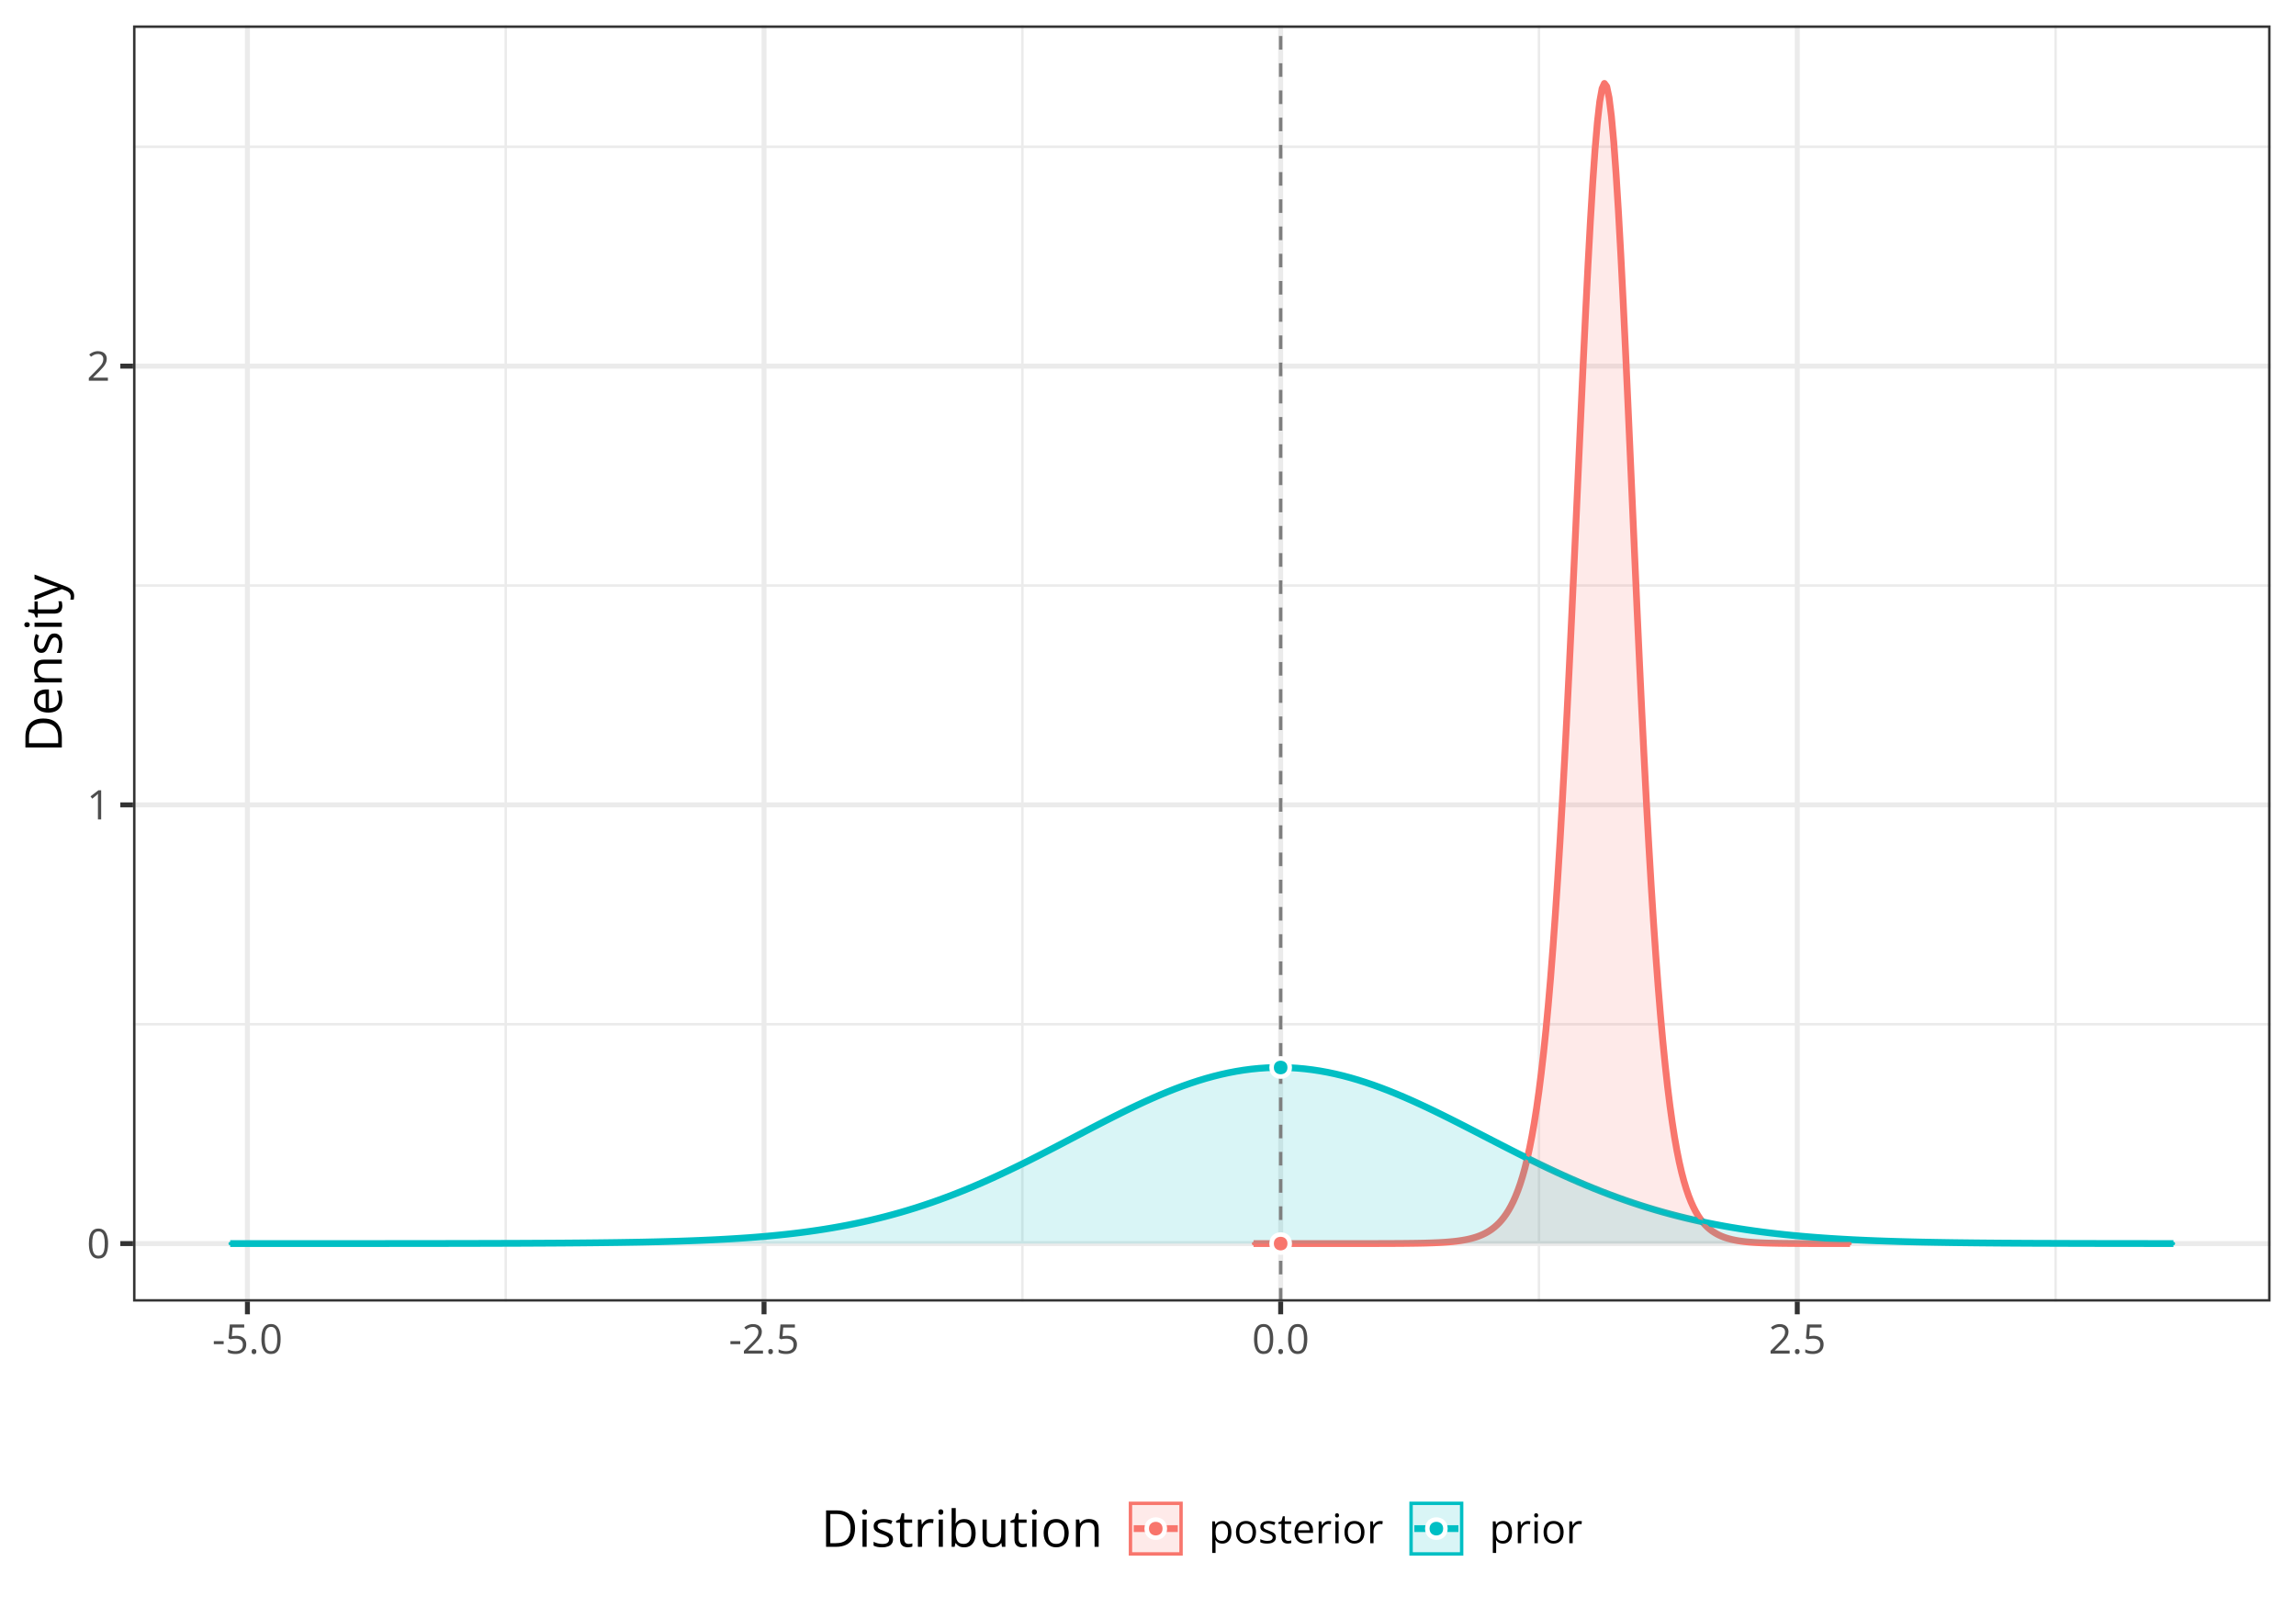 <?xml version="1.0" encoding="UTF-8"?>
<svg xmlns="http://www.w3.org/2000/svg" xmlns:xlink="http://www.w3.org/1999/xlink" width="720pt" height="504pt" viewBox="0 0 720 504" version="1.1">
<defs>
<g>
<symbol overflow="visible" id="glyph0-0">
<path style="stroke:none;" d=""/>
</symbol>
<symbol overflow="visible" id="glyph0-1">
<path style="stroke:none;" d="M 6.672 -4.578 C 6.672 -3.836 6.613 -3.176 6.5 -2.594 C 6.383 -2.008 6.207 -1.516 5.969 -1.109 C 5.727 -0.703 5.414 -0.395 5.031 -0.188 C 4.645 0.02 4.188 0.125 3.656 0.125 C 2.969 0.125 2.398 -0.055 1.953 -0.422 C 1.516 -0.797 1.188 -1.332 0.969 -2.031 C 0.75 -2.738 0.641 -3.586 0.641 -4.578 C 0.641 -5.555 0.738 -6.395 0.938 -7.094 C 1.133 -7.789 1.453 -8.328 1.891 -8.703 C 2.336 -9.086 2.926 -9.281 3.656 -9.281 C 4.344 -9.281 4.906 -9.094 5.344 -8.719 C 5.789 -8.344 6.125 -7.805 6.344 -7.109 C 6.562 -6.41 6.672 -5.566 6.672 -4.578 Z M 1.688 -4.578 C 1.688 -3.734 1.75 -3.023 1.875 -2.453 C 2.008 -1.891 2.219 -1.469 2.5 -1.188 C 2.789 -0.906 3.176 -0.766 3.656 -0.766 C 4.125 -0.766 4.5 -0.898 4.781 -1.172 C 5.07 -1.453 5.285 -1.875 5.422 -2.438 C 5.555 -3.008 5.625 -3.723 5.625 -4.578 C 5.625 -5.422 5.555 -6.125 5.422 -6.688 C 5.297 -7.25 5.086 -7.672 4.797 -7.953 C 4.516 -8.242 4.133 -8.391 3.656 -8.391 C 3.176 -8.391 2.789 -8.242 2.5 -7.953 C 2.207 -7.672 2 -7.25 1.875 -6.688 C 1.75 -6.125 1.688 -5.422 1.688 -4.578 Z M 1.688 -4.578 "/>
</symbol>
<symbol overflow="visible" id="glyph0-2">
<path style="stroke:none;" d="M 4.5 0 L 3.484 0 L 3.484 -6.469 C 3.484 -6.719 3.484 -6.93 3.484 -7.109 C 3.484 -7.285 3.484 -7.445 3.484 -7.594 C 3.492 -7.738 3.508 -7.891 3.531 -8.047 C 3.395 -7.91 3.27 -7.797 3.156 -7.703 C 3.051 -7.609 2.914 -7.492 2.75 -7.359 L 1.703 -6.516 L 1.156 -7.234 L 3.625 -9.141 L 4.5 -9.141 Z M 4.5 0 "/>
</symbol>
<symbol overflow="visible" id="glyph0-3">
<path style="stroke:none;" d="M 6.609 0 L 0.625 0 L 0.625 -0.875 L 3.078 -3.344 C 3.523 -3.801 3.906 -4.207 4.219 -4.562 C 4.531 -4.926 4.766 -5.281 4.922 -5.625 C 5.086 -5.977 5.172 -6.363 5.172 -6.781 C 5.172 -7.289 5.016 -7.68 4.703 -7.953 C 4.398 -8.234 4 -8.375 3.5 -8.375 C 3.062 -8.375 2.676 -8.297 2.344 -8.141 C 2.008 -7.992 1.664 -7.785 1.312 -7.516 L 0.75 -8.203 C 0.988 -8.41 1.25 -8.594 1.531 -8.75 C 1.82 -8.906 2.129 -9.031 2.453 -9.125 C 2.785 -9.219 3.133 -9.266 3.5 -9.266 C 4.062 -9.266 4.547 -9.164 4.953 -8.969 C 5.367 -8.77 5.688 -8.488 5.906 -8.125 C 6.133 -7.77 6.25 -7.344 6.25 -6.844 C 6.25 -6.363 6.148 -5.914 5.953 -5.5 C 5.766 -5.082 5.492 -4.672 5.141 -4.266 C 4.797 -3.859 4.395 -3.426 3.938 -2.969 L 1.953 -1 L 1.953 -0.953 L 6.609 -0.953 Z M 6.609 0 "/>
</symbol>
<symbol overflow="visible" id="glyph0-4">
<path style="stroke:none;" d="M 0.516 -2.969 L 0.516 -3.906 L 3.609 -3.906 L 3.609 -2.969 Z M 0.516 -2.969 "/>
</symbol>
<symbol overflow="visible" id="glyph0-5">
<path style="stroke:none;" d="M 3.516 -5.594 C 4.141 -5.594 4.68 -5.484 5.141 -5.266 C 5.598 -5.055 5.953 -4.75 6.203 -4.344 C 6.453 -3.945 6.578 -3.469 6.578 -2.906 C 6.578 -2.281 6.441 -1.738 6.172 -1.281 C 5.898 -0.832 5.508 -0.484 5 -0.234 C 4.5 0.004 3.895 0.125 3.188 0.125 C 2.707 0.125 2.266 0.082 1.859 0 C 1.453 -0.082 1.109 -0.207 0.828 -0.375 L 0.828 -1.359 C 1.129 -1.18 1.492 -1.035 1.922 -0.922 C 2.359 -0.816 2.781 -0.766 3.188 -0.766 C 3.656 -0.766 4.062 -0.836 4.406 -0.984 C 4.758 -1.129 5.031 -1.352 5.219 -1.656 C 5.414 -1.957 5.516 -2.336 5.516 -2.797 C 5.516 -3.41 5.328 -3.879 4.953 -4.203 C 4.578 -4.535 3.988 -4.703 3.188 -4.703 C 2.926 -4.703 2.641 -4.68 2.328 -4.641 C 2.023 -4.598 1.773 -4.551 1.578 -4.5 L 1.047 -4.844 L 1.406 -9.141 L 5.938 -9.141 L 5.938 -8.188 L 2.281 -8.188 L 2.062 -5.438 C 2.219 -5.469 2.422 -5.5 2.672 -5.531 C 2.922 -5.57 3.203 -5.594 3.516 -5.594 Z M 3.516 -5.594 "/>
</symbol>
<symbol overflow="visible" id="glyph0-6">
<path style="stroke:none;" d="M 0.938 -0.656 C 0.938 -0.945 1.004 -1.148 1.141 -1.266 C 1.285 -1.391 1.461 -1.453 1.672 -1.453 C 1.879 -1.453 2.055 -1.391 2.203 -1.266 C 2.348 -1.148 2.422 -0.945 2.422 -0.656 C 2.422 -0.363 2.348 -0.148 2.203 -0.016 C 2.055 0.109 1.879 0.172 1.672 0.172 C 1.461 0.172 1.285 0.109 1.141 -0.016 C 1.004 -0.148 0.938 -0.363 0.938 -0.656 Z M 0.938 -0.656 "/>
</symbol>
<symbol overflow="visible" id="glyph0-7">
<path style="stroke:none;" d="M 4.312 -6.969 C 5.164 -6.969 5.844 -6.676 6.344 -6.094 C 6.852 -5.508 7.109 -4.625 7.109 -3.438 C 7.109 -2.664 6.992 -2.016 6.766 -1.484 C 6.535 -0.953 6.207 -0.551 5.781 -0.281 C 5.363 -0.008 4.863 0.125 4.281 0.125 C 3.926 0.125 3.609 0.078 3.328 -0.016 C 3.055 -0.109 2.82 -0.238 2.625 -0.406 C 2.426 -0.57 2.266 -0.75 2.141 -0.938 L 2.062 -0.938 C 2.07 -0.77 2.086 -0.57 2.109 -0.344 C 2.129 -0.113 2.141 0.082 2.141 0.25 L 2.141 3.062 L 1.094 3.062 L 1.094 -6.844 L 1.953 -6.844 L 2.094 -5.844 L 2.141 -5.844 C 2.273 -6.051 2.438 -6.238 2.625 -6.406 C 2.812 -6.582 3.047 -6.719 3.328 -6.812 C 3.609 -6.914 3.938 -6.969 4.312 -6.969 Z M 4.125 -6.094 C 3.656 -6.094 3.273 -6 2.984 -5.812 C 2.691 -5.633 2.477 -5.363 2.344 -5 C 2.219 -4.633 2.148 -4.176 2.141 -3.625 L 2.141 -3.438 C 2.141 -2.852 2.203 -2.359 2.328 -1.953 C 2.453 -1.555 2.66 -1.254 2.953 -1.047 C 3.254 -0.836 3.648 -0.734 4.141 -0.734 C 4.566 -0.734 4.922 -0.848 5.203 -1.078 C 5.484 -1.305 5.691 -1.625 5.828 -2.031 C 5.973 -2.445 6.047 -2.922 6.047 -3.453 C 6.047 -4.266 5.891 -4.906 5.578 -5.375 C 5.266 -5.852 4.781 -6.094 4.125 -6.094 Z M 4.125 -6.094 "/>
</symbol>
<symbol overflow="visible" id="glyph0-8">
<path style="stroke:none;" d="M 7 -3.438 C 7 -2.875 6.926 -2.367 6.781 -1.922 C 6.633 -1.484 6.422 -1.113 6.141 -0.812 C 5.867 -0.508 5.535 -0.273 5.141 -0.109 C 4.754 0.047 4.316 0.125 3.828 0.125 C 3.367 0.125 2.945 0.047 2.562 -0.109 C 2.188 -0.273 1.859 -0.508 1.578 -0.812 C 1.305 -1.113 1.094 -1.484 0.938 -1.922 C 0.789 -2.367 0.719 -2.875 0.719 -3.438 C 0.719 -4.188 0.844 -4.82 1.094 -5.344 C 1.344 -5.875 1.703 -6.273 2.172 -6.547 C 2.648 -6.828 3.219 -6.969 3.875 -6.969 C 4.5 -6.969 5.047 -6.828 5.516 -6.547 C 5.984 -6.273 6.348 -5.875 6.609 -5.344 C 6.867 -4.82 7 -4.188 7 -3.438 Z M 1.781 -3.438 C 1.781 -2.883 1.852 -2.406 2 -2 C 2.145 -1.602 2.367 -1.289 2.672 -1.062 C 2.984 -0.844 3.379 -0.734 3.859 -0.734 C 4.328 -0.734 4.711 -0.844 5.016 -1.062 C 5.328 -1.289 5.555 -1.602 5.703 -2 C 5.848 -2.406 5.922 -2.883 5.922 -3.438 C 5.922 -3.977 5.848 -4.445 5.703 -4.844 C 5.555 -5.25 5.332 -5.555 5.031 -5.766 C 4.727 -5.984 4.332 -6.094 3.844 -6.094 C 3.133 -6.094 2.613 -5.859 2.281 -5.391 C 1.945 -4.922 1.781 -4.27 1.781 -3.438 Z M 1.781 -3.438 "/>
</symbol>
<symbol overflow="visible" id="glyph0-9">
<path style="stroke:none;" d="M 5.531 -1.875 C 5.531 -1.438 5.422 -1.066 5.203 -0.766 C 4.984 -0.473 4.672 -0.25 4.266 -0.094 C 3.859 0.051 3.375 0.125 2.812 0.125 C 2.332 0.125 1.914 0.086 1.562 0.016 C 1.207 -0.055 0.898 -0.164 0.641 -0.312 L 0.641 -1.266 C 0.922 -1.129 1.254 -1.004 1.641 -0.891 C 2.023 -0.773 2.422 -0.719 2.828 -0.719 C 3.422 -0.719 3.848 -0.812 4.109 -1 C 4.379 -1.195 4.516 -1.457 4.516 -1.781 C 4.516 -1.969 4.461 -2.133 4.359 -2.281 C 4.254 -2.426 4.078 -2.566 3.828 -2.703 C 3.578 -2.836 3.227 -2.988 2.781 -3.156 C 2.344 -3.32 1.961 -3.484 1.641 -3.641 C 1.328 -3.805 1.082 -4.008 0.906 -4.25 C 0.738 -4.488 0.656 -4.797 0.656 -5.172 C 0.656 -5.754 0.891 -6.195 1.359 -6.5 C 1.828 -6.812 2.441 -6.969 3.203 -6.969 C 3.617 -6.969 4.004 -6.926 4.359 -6.844 C 4.723 -6.77 5.062 -6.66 5.375 -6.516 L 5.031 -5.688 C 4.738 -5.812 4.43 -5.914 4.109 -6 C 3.797 -6.082 3.473 -6.125 3.141 -6.125 C 2.66 -6.125 2.289 -6.047 2.031 -5.891 C 1.781 -5.734 1.656 -5.516 1.656 -5.234 C 1.656 -5.023 1.711 -4.848 1.828 -4.703 C 1.941 -4.566 2.129 -4.438 2.391 -4.312 C 2.66 -4.195 3.008 -4.062 3.438 -3.906 C 3.863 -3.738 4.234 -3.57 4.547 -3.406 C 4.859 -3.238 5.098 -3.035 5.266 -2.797 C 5.441 -2.555 5.531 -2.25 5.531 -1.875 Z M 5.531 -1.875 "/>
</symbol>
<symbol overflow="visible" id="glyph0-10">
<path style="stroke:none;" d="M 3.312 -0.719 C 3.477 -0.719 3.648 -0.734 3.828 -0.766 C 4.004 -0.797 4.148 -0.832 4.266 -0.875 L 4.266 -0.062 C 4.148 -0.008 3.984 0.031 3.766 0.062 C 3.547 0.102 3.336 0.125 3.141 0.125 C 2.773 0.125 2.441 0.062 2.141 -0.062 C 1.848 -0.188 1.613 -0.398 1.438 -0.703 C 1.258 -1.016 1.172 -1.438 1.172 -1.969 L 1.172 -6.031 L 0.203 -6.031 L 0.203 -6.547 L 1.188 -6.953 L 1.594 -8.438 L 2.219 -8.438 L 2.219 -6.844 L 4.219 -6.844 L 4.219 -6.031 L 2.219 -6.031 L 2.219 -2 C 2.219 -1.57 2.316 -1.25 2.516 -1.031 C 2.711 -0.82 2.977 -0.719 3.312 -0.719 Z M 3.312 -0.719 "/>
</symbol>
<symbol overflow="visible" id="glyph0-11">
<path style="stroke:none;" d="M 3.734 -6.969 C 4.316 -6.969 4.816 -6.836 5.234 -6.578 C 5.648 -6.328 5.969 -5.969 6.188 -5.5 C 6.406 -5.039 6.516 -4.5 6.516 -3.875 L 6.516 -3.234 L 1.781 -3.234 C 1.801 -2.43 2.004 -1.816 2.391 -1.391 C 2.773 -0.973 3.32 -0.766 4.031 -0.766 C 4.457 -0.766 4.836 -0.801 5.172 -0.875 C 5.504 -0.957 5.852 -1.078 6.219 -1.234 L 6.219 -0.312 C 5.863 -0.164 5.516 -0.055 5.172 0.016 C 4.836 0.086 4.441 0.125 3.984 0.125 C 3.328 0.125 2.754 -0.008 2.266 -0.281 C 1.773 -0.551 1.395 -0.945 1.125 -1.469 C 0.852 -1.988 0.719 -2.625 0.719 -3.375 C 0.719 -4.113 0.836 -4.75 1.078 -5.281 C 1.328 -5.82 1.676 -6.238 2.125 -6.531 C 2.582 -6.82 3.117 -6.969 3.734 -6.969 Z M 3.719 -6.125 C 3.164 -6.125 2.723 -5.941 2.391 -5.578 C 2.066 -5.211 1.875 -4.707 1.812 -4.062 L 5.438 -4.062 C 5.426 -4.469 5.359 -4.828 5.234 -5.141 C 5.117 -5.453 4.938 -5.691 4.688 -5.859 C 4.438 -6.035 4.113 -6.125 3.719 -6.125 Z M 3.719 -6.125 "/>
</symbol>
<symbol overflow="visible" id="glyph0-12">
<path style="stroke:none;" d="M 4.203 -6.969 C 4.336 -6.969 4.477 -6.957 4.625 -6.938 C 4.781 -6.926 4.914 -6.91 5.031 -6.891 L 4.906 -5.938 C 4.789 -5.957 4.664 -5.977 4.531 -6 C 4.395 -6.02 4.266 -6.031 4.141 -6.031 C 3.867 -6.031 3.609 -5.973 3.359 -5.859 C 3.117 -5.742 2.906 -5.582 2.719 -5.375 C 2.539 -5.176 2.398 -4.93 2.297 -4.641 C 2.191 -4.348 2.141 -4.023 2.141 -3.672 L 2.141 0 L 1.094 0 L 1.094 -6.844 L 1.953 -6.844 L 2.062 -5.594 L 2.109 -5.594 C 2.254 -5.844 2.426 -6.07 2.625 -6.281 C 2.82 -6.488 3.051 -6.656 3.312 -6.781 C 3.582 -6.906 3.879 -6.969 4.203 -6.969 Z M 4.203 -6.969 "/>
</symbol>
<symbol overflow="visible" id="glyph0-13">
<path style="stroke:none;" d="M 2.125 -6.844 L 2.125 0 L 1.094 0 L 1.094 -6.844 Z M 1.625 -9.406 C 1.789 -9.406 1.938 -9.348 2.062 -9.234 C 2.188 -9.129 2.25 -8.961 2.25 -8.734 C 2.25 -8.504 2.188 -8.332 2.062 -8.219 C 1.938 -8.102 1.789 -8.047 1.625 -8.047 C 1.445 -8.047 1.297 -8.102 1.172 -8.219 C 1.055 -8.332 1 -8.504 1 -8.734 C 1 -8.961 1.055 -9.129 1.172 -9.234 C 1.297 -9.348 1.445 -9.406 1.625 -9.406 Z M 1.625 -9.406 "/>
</symbol>
<symbol overflow="visible" id="glyph1-0">
<path style="stroke:none;" d=""/>
</symbol>
<symbol overflow="visible" id="glyph1-1">
<path style="stroke:none;" d="M -5.828 -10.641 C -4.535 -10.641 -3.457 -10.406 -2.594 -9.938 C -1.738 -9.469 -1.094 -8.785 -0.656 -7.891 C -0.219 -7.004 0 -5.93 0 -4.672 L 0 -1.562 L -11.422 -1.562 L -11.422 -5.016 C -11.422 -6.172 -11.207 -7.164 -10.781 -8 C -10.363 -8.844 -9.738 -9.492 -8.906 -9.953 C -8.07 -10.41 -7.047 -10.641 -5.828 -10.641 Z M -5.781 -9.234 C -6.801 -9.234 -7.645 -9.062 -8.312 -8.719 C -8.977 -8.383 -9.473 -7.883 -9.797 -7.219 C -10.129 -6.562 -10.297 -5.758 -10.297 -4.812 L -10.297 -2.891 L -1.141 -2.891 L -1.141 -4.516 C -1.141 -6.086 -1.523 -7.266 -2.297 -8.047 C -3.078 -8.836 -4.238 -9.234 -5.781 -9.234 Z M -5.781 -9.234 "/>
</symbol>
<symbol overflow="visible" id="glyph1-2">
<path style="stroke:none;" d="M -8.719 -4.672 C -8.719 -5.398 -8.555 -6.023 -8.234 -6.547 C -7.91 -7.066 -7.457 -7.461 -6.875 -7.734 C -6.301 -8.016 -5.625 -8.156 -4.844 -8.156 L -4.047 -8.156 L -4.047 -2.234 C -3.035 -2.254 -2.266 -2.504 -1.734 -2.984 C -1.211 -3.473 -0.953 -4.156 -0.953 -5.031 C -0.953 -5.57 -1 -6.051 -1.094 -6.469 C -1.195 -6.883 -1.348 -7.316 -1.547 -7.766 L -0.406 -7.766 C -0.207 -7.336 -0.066 -6.91 0.016 -6.484 C 0.109 -6.055 0.156 -5.555 0.156 -4.984 C 0.156 -4.16 -0.008 -3.441 -0.344 -2.828 C -0.688 -2.211 -1.18 -1.734 -1.828 -1.391 C -2.484 -1.055 -3.281 -0.891 -4.219 -0.891 C -5.145 -0.891 -5.941 -1.047 -6.609 -1.359 C -7.285 -1.672 -7.805 -2.109 -8.172 -2.672 C -8.535 -3.234 -8.719 -3.898 -8.719 -4.672 Z M -7.656 -4.656 C -7.656 -3.957 -7.426 -3.398 -6.969 -2.984 C -6.52 -2.578 -5.891 -2.336 -5.078 -2.266 L -5.078 -6.797 C -5.586 -6.785 -6.035 -6.703 -6.422 -6.547 C -6.816 -6.398 -7.117 -6.172 -7.328 -5.859 C -7.547 -5.547 -7.656 -5.145 -7.656 -4.656 Z M -7.656 -4.656 "/>
</symbol>
<symbol overflow="visible" id="glyph1-3">
<path style="stroke:none;" d="M -8.719 -5.422 C -8.719 -6.441 -8.469 -7.211 -7.969 -7.734 C -7.477 -8.254 -6.68 -8.516 -5.578 -8.516 L 0 -8.516 L 0 -7.234 L -5.5 -7.234 C -6.207 -7.234 -6.738 -7.066 -7.094 -6.734 C -7.445 -6.41 -7.625 -5.914 -7.625 -5.25 C -7.625 -4.301 -7.352 -3.633 -6.812 -3.25 C -6.281 -2.863 -5.504 -2.672 -4.484 -2.672 L 0 -2.672 L 0 -1.375 L -8.562 -1.375 L -8.562 -2.422 L -7.328 -2.609 L -7.328 -2.688 C -7.629 -2.863 -7.883 -3.094 -8.094 -3.375 C -8.301 -3.656 -8.457 -3.969 -8.562 -4.312 C -8.664 -4.664 -8.719 -5.035 -8.719 -5.422 Z M -8.719 -5.422 "/>
</symbol>
<symbol overflow="visible" id="glyph1-4">
<path style="stroke:none;" d="M -2.344 -6.906 C -1.801 -6.906 -1.344 -6.77 -0.969 -6.5 C -0.594 -6.227 -0.312 -5.836 -0.125 -5.328 C 0.062 -4.816 0.156 -4.211 0.156 -3.516 C 0.156 -2.91 0.109 -2.391 0.016 -1.953 C -0.078 -1.516 -0.211 -1.133 -0.391 -0.812 L -1.578 -0.812 C -1.41 -1.156 -1.254 -1.566 -1.109 -2.047 C -0.973 -2.535 -0.906 -3.035 -0.906 -3.547 C -0.906 -4.285 -1.023 -4.82 -1.266 -5.156 C -1.504 -5.488 -1.828 -5.656 -2.234 -5.656 C -2.473 -5.656 -2.68 -5.586 -2.859 -5.453 C -3.035 -5.316 -3.207 -5.094 -3.375 -4.781 C -3.551 -4.469 -3.738 -4.035 -3.938 -3.484 C -4.145 -2.941 -4.352 -2.469 -4.562 -2.062 C -4.77 -1.664 -5.02 -1.359 -5.312 -1.141 C -5.613 -0.93 -6 -0.828 -6.469 -0.828 C -7.195 -0.828 -7.754 -1.117 -8.141 -1.703 C -8.523 -2.285 -8.719 -3.055 -8.719 -4.016 C -8.719 -4.523 -8.664 -5.004 -8.562 -5.453 C -8.469 -5.91 -8.332 -6.332 -8.156 -6.719 L -7.125 -6.281 C -7.27 -5.926 -7.395 -5.547 -7.5 -5.141 C -7.602 -4.742 -7.656 -4.336 -7.656 -3.922 C -7.656 -3.328 -7.555 -2.867 -7.359 -2.547 C -7.16 -2.223 -6.891 -2.062 -6.547 -2.062 C -6.285 -2.062 -6.066 -2.133 -5.891 -2.281 C -5.723 -2.438 -5.562 -2.676 -5.406 -3 C -5.258 -3.332 -5.082 -3.766 -4.875 -4.297 C -4.676 -4.836 -4.473 -5.301 -4.266 -5.688 C -4.055 -6.082 -3.801 -6.383 -3.5 -6.594 C -3.195 -6.801 -2.812 -6.906 -2.344 -6.906 Z M -2.344 -6.906 "/>
</symbol>
<symbol overflow="visible" id="glyph1-5">
<path style="stroke:none;" d="M -8.562 -2.672 L 0 -2.672 L 0 -1.375 L -8.562 -1.375 Z M -11.766 -2.031 C -11.766 -2.25 -11.695 -2.43 -11.562 -2.578 C -11.426 -2.734 -11.211 -2.812 -10.922 -2.812 C -10.629 -2.812 -10.41 -2.734 -10.266 -2.578 C -10.129 -2.43 -10.062 -2.25 -10.062 -2.031 C -10.062 -1.812 -10.129 -1.625 -10.266 -1.469 C -10.41 -1.32 -10.629 -1.25 -10.922 -1.25 C -11.211 -1.25 -11.426 -1.32 -11.562 -1.469 C -11.695 -1.625 -11.766 -1.812 -11.766 -2.031 Z M -11.766 -2.031 "/>
</symbol>
<symbol overflow="visible" id="glyph1-6">
<path style="stroke:none;" d="M -0.906 -4.141 C -0.906 -4.348 -0.922 -4.562 -0.953 -4.781 C -0.992 -5.008 -1.039 -5.195 -1.094 -5.344 L -0.094 -5.344 C -0.02 -5.188 0.035 -4.973 0.078 -4.703 C 0.129 -4.441 0.156 -4.18 0.156 -3.922 C 0.156 -3.473 0.078 -3.062 -0.078 -2.688 C -0.242 -2.32 -0.516 -2.023 -0.891 -1.797 C -1.273 -1.578 -1.801 -1.469 -2.469 -1.469 L -7.547 -1.469 L -7.547 -0.25 L -8.188 -0.25 L -8.688 -1.484 L -10.547 -2 L -10.547 -2.781 L -8.562 -2.781 L -8.562 -5.281 L -7.547 -5.281 L -7.547 -2.781 L -2.516 -2.781 C -1.973 -2.781 -1.566 -2.898 -1.297 -3.141 C -1.035 -3.391 -0.906 -3.723 -0.906 -4.141 Z M -0.906 -4.141 "/>
</symbol>
<symbol overflow="visible" id="glyph1-7">
<path style="stroke:none;" d="M -8.562 -0.016 L -8.562 -1.406 L -3.594 -3.297 C -3.301 -3.41 -3.02 -3.516 -2.75 -3.609 C -2.488 -3.703 -2.234 -3.785 -1.984 -3.859 C -1.742 -3.93 -1.508 -3.988 -1.281 -4.031 L -1.281 -4.078 C -1.539 -4.148 -1.879 -4.254 -2.297 -4.391 C -2.723 -4.523 -3.16 -4.672 -3.609 -4.828 L -8.562 -6.625 L -8.562 -8.016 L 1.266 -4.297 C 1.785 -4.098 2.238 -3.863 2.625 -3.594 C 3.02 -3.332 3.32 -3.016 3.531 -2.641 C 3.75 -2.266 3.859 -1.812 3.859 -1.281 C 3.859 -1.039 3.844 -0.828 3.812 -0.641 C 3.781 -0.453 3.75 -0.289 3.719 -0.156 L 2.672 -0.156 C 2.703 -0.27 2.727 -0.406 2.75 -0.562 C 2.77 -0.727 2.781 -0.898 2.781 -1.078 C 2.781 -1.398 2.719 -1.68 2.594 -1.922 C 2.469 -2.16 2.285 -2.363 2.047 -2.531 C 1.816 -2.707 1.539 -2.859 1.219 -2.984 L 0.016 -3.453 Z M -8.562 -0.016 "/>
</symbol>
<symbol overflow="visible" id="glyph2-0">
<path style="stroke:none;" d=""/>
</symbol>
<symbol overflow="visible" id="glyph2-1">
<path style="stroke:none;" d="M 10.641 -5.828 C 10.641 -4.535 10.406 -3.457 9.938 -2.594 C 9.469 -1.738 8.785 -1.094 7.891 -0.656 C 7.004 -0.219 5.93 0 4.672 0 L 1.562 0 L 1.562 -11.422 L 5.016 -11.422 C 6.172 -11.422 7.164 -11.207 8 -10.781 C 8.844 -10.363 9.492 -9.738 9.953 -8.906 C 10.41 -8.07 10.641 -7.047 10.641 -5.828 Z M 9.234 -5.781 C 9.234 -6.801 9.062 -7.645 8.719 -8.312 C 8.383 -8.977 7.883 -9.473 7.219 -9.797 C 6.562 -10.129 5.758 -10.297 4.812 -10.297 L 2.891 -10.297 L 2.891 -1.141 L 4.516 -1.141 C 6.086 -1.141 7.266 -1.523 8.047 -2.297 C 8.836 -3.078 9.234 -4.238 9.234 -5.781 Z M 9.234 -5.781 "/>
</symbol>
<symbol overflow="visible" id="glyph2-2">
<path style="stroke:none;" d="M 2.672 -8.562 L 2.672 0 L 1.375 0 L 1.375 -8.562 Z M 2.031 -11.766 C 2.25 -11.766 2.43 -11.695 2.578 -11.562 C 2.734 -11.426 2.812 -11.211 2.812 -10.922 C 2.812 -10.629 2.734 -10.41 2.578 -10.266 C 2.43 -10.129 2.25 -10.062 2.031 -10.062 C 1.812 -10.062 1.625 -10.129 1.469 -10.266 C 1.32 -10.41 1.25 -10.629 1.25 -10.922 C 1.25 -11.211 1.32 -11.426 1.469 -11.562 C 1.625 -11.695 1.812 -11.766 2.031 -11.766 Z M 2.031 -11.766 "/>
</symbol>
<symbol overflow="visible" id="glyph2-3">
<path style="stroke:none;" d="M 6.906 -2.344 C 6.906 -1.801 6.77 -1.344 6.5 -0.969 C 6.227 -0.594 5.836 -0.312 5.328 -0.125 C 4.816 0.062 4.211 0.156 3.516 0.156 C 2.91 0.156 2.391 0.109 1.953 0.016 C 1.516 -0.078 1.133 -0.211 0.812 -0.391 L 0.812 -1.578 C 1.156 -1.41 1.566 -1.254 2.047 -1.109 C 2.535 -0.973 3.035 -0.906 3.547 -0.906 C 4.285 -0.906 4.82 -1.023 5.156 -1.266 C 5.488 -1.504 5.656 -1.828 5.656 -2.234 C 5.656 -2.473 5.586 -2.68 5.453 -2.859 C 5.316 -3.035 5.094 -3.207 4.781 -3.375 C 4.469 -3.551 4.035 -3.738 3.484 -3.938 C 2.941 -4.145 2.469 -4.352 2.062 -4.562 C 1.664 -4.77 1.359 -5.02 1.141 -5.312 C 0.93 -5.613 0.828 -6 0.828 -6.469 C 0.828 -7.195 1.117 -7.754 1.703 -8.141 C 2.285 -8.523 3.055 -8.719 4.016 -8.719 C 4.523 -8.719 5.004 -8.664 5.453 -8.562 C 5.91 -8.469 6.332 -8.332 6.719 -8.156 L 6.281 -7.125 C 5.926 -7.27 5.547 -7.395 5.141 -7.5 C 4.742 -7.602 4.336 -7.656 3.922 -7.656 C 3.328 -7.656 2.867 -7.555 2.547 -7.359 C 2.223 -7.16 2.062 -6.891 2.062 -6.547 C 2.062 -6.285 2.133 -6.066 2.281 -5.891 C 2.438 -5.723 2.676 -5.562 3 -5.406 C 3.332 -5.258 3.766 -5.082 4.297 -4.875 C 4.836 -4.676 5.301 -4.473 5.688 -4.266 C 6.082 -4.055 6.383 -3.801 6.594 -3.5 C 6.801 -3.195 6.906 -2.812 6.906 -2.344 Z M 6.906 -2.344 "/>
</symbol>
<symbol overflow="visible" id="glyph2-4">
<path style="stroke:none;" d="M 4.141 -0.906 C 4.348 -0.906 4.562 -0.922 4.781 -0.953 C 5.008 -0.992 5.195 -1.039 5.344 -1.094 L 5.344 -0.094 C 5.188 -0.02 4.973 0.035 4.703 0.078 C 4.441 0.129 4.18 0.156 3.922 0.156 C 3.473 0.156 3.062 0.078 2.688 -0.078 C 2.32 -0.242 2.023 -0.516 1.797 -0.891 C 1.578 -1.273 1.469 -1.801 1.469 -2.469 L 1.469 -7.547 L 0.25 -7.547 L 0.25 -8.188 L 1.484 -8.688 L 2 -10.547 L 2.781 -10.547 L 2.781 -8.562 L 5.281 -8.562 L 5.281 -7.547 L 2.781 -7.547 L 2.781 -2.516 C 2.781 -1.973 2.898 -1.566 3.141 -1.297 C 3.391 -1.035 3.723 -0.906 4.141 -0.906 Z M 4.141 -0.906 "/>
</symbol>
<symbol overflow="visible" id="glyph2-5">
<path style="stroke:none;" d="M 5.266 -8.719 C 5.43 -8.719 5.609 -8.707 5.797 -8.688 C 5.984 -8.676 6.148 -8.656 6.297 -8.625 L 6.141 -7.422 C 5.992 -7.453 5.832 -7.477 5.656 -7.5 C 5.488 -7.52 5.332 -7.531 5.188 -7.531 C 4.844 -7.531 4.516 -7.461 4.203 -7.328 C 3.898 -7.191 3.633 -6.992 3.406 -6.734 C 3.176 -6.473 2.992 -6.16 2.859 -5.797 C 2.734 -5.441 2.672 -5.039 2.672 -4.594 L 2.672 0 L 1.375 0 L 1.375 -8.562 L 2.453 -8.562 L 2.594 -6.984 L 2.641 -6.984 C 2.816 -7.305 3.031 -7.598 3.281 -7.859 C 3.531 -8.117 3.82 -8.328 4.156 -8.484 C 4.488 -8.641 4.859 -8.719 5.266 -8.719 Z M 5.266 -8.719 "/>
</symbol>
<symbol overflow="visible" id="glyph2-6">
<path style="stroke:none;" d="M 2.672 -12.156 L 2.672 -9.125 C 2.672 -8.77 2.66 -8.426 2.641 -8.094 C 2.617 -7.77 2.602 -7.52 2.594 -7.344 L 2.672 -7.344 C 2.898 -7.727 3.234 -8.051 3.672 -8.312 C 4.117 -8.582 4.688 -8.719 5.375 -8.719 C 6.445 -8.719 7.301 -8.344 7.938 -7.594 C 8.582 -6.852 8.906 -5.754 8.906 -4.297 C 8.906 -3.328 8.758 -2.508 8.469 -1.844 C 8.176 -1.188 7.766 -0.688 7.234 -0.344 C 6.703 -0.008 6.07 0.156 5.344 0.156 C 4.664 0.156 4.109 0.031 3.672 -0.219 C 3.242 -0.477 2.91 -0.789 2.672 -1.156 L 2.578 -1.156 L 2.312 0 L 1.375 0 L 1.375 -12.156 Z M 5.172 -7.625 C 4.547 -7.625 4.051 -7.504 3.688 -7.266 C 3.32 -7.023 3.062 -6.66 2.906 -6.172 C 2.75 -5.68 2.672 -5.066 2.672 -4.328 L 2.672 -4.25 C 2.672 -3.176 2.848 -2.352 3.203 -1.781 C 3.566 -1.207 4.223 -0.922 5.172 -0.922 C 5.961 -0.922 6.555 -1.211 6.953 -1.797 C 7.359 -2.379 7.562 -3.211 7.562 -4.297 C 7.562 -5.398 7.363 -6.227 6.969 -6.781 C 6.57 -7.344 5.973 -7.625 5.172 -7.625 Z M 5.172 -7.625 "/>
</symbol>
<symbol overflow="visible" id="glyph2-7">
<path style="stroke:none;" d="M 8.438 -8.562 L 8.438 0 L 7.375 0 L 7.188 -1.203 L 7.125 -1.203 C 6.945 -0.91 6.719 -0.66 6.438 -0.453 C 6.156 -0.254 5.836 -0.102 5.484 0 C 5.129 0.102 4.754 0.156 4.359 0.156 C 3.68 0.156 3.113 0.047 2.656 -0.172 C 2.195 -0.391 1.852 -0.727 1.625 -1.188 C 1.395 -1.645 1.281 -2.234 1.281 -2.953 L 1.281 -8.562 L 2.594 -8.562 L 2.594 -3.047 C 2.594 -2.336 2.754 -1.805 3.078 -1.453 C 3.398 -1.098 3.891 -0.922 4.547 -0.922 C 5.18 -0.922 5.688 -1.039 6.062 -1.281 C 6.445 -1.52 6.723 -1.875 6.891 -2.344 C 7.055 -2.812 7.141 -3.383 7.141 -4.062 L 7.141 -8.562 Z M 8.438 -8.562 "/>
</symbol>
<symbol overflow="visible" id="glyph2-8">
<path style="stroke:none;" d="M 8.75 -4.297 C 8.75 -3.598 8.656 -2.973 8.469 -2.422 C 8.289 -1.867 8.031 -1.398 7.688 -1.016 C 7.344 -0.641 6.926 -0.348 6.438 -0.141 C 5.957 0.055 5.41 0.156 4.797 0.156 C 4.223 0.156 3.695 0.055 3.219 -0.141 C 2.738 -0.348 2.328 -0.641 1.984 -1.016 C 1.641 -1.398 1.367 -1.867 1.172 -2.422 C 0.984 -2.973 0.891 -3.598 0.891 -4.297 C 0.891 -5.234 1.047 -6.031 1.359 -6.688 C 1.68 -7.352 2.141 -7.859 2.734 -8.203 C 3.328 -8.547 4.031 -8.719 4.844 -8.719 C 5.625 -8.719 6.305 -8.539 6.891 -8.188 C 7.484 -7.844 7.941 -7.344 8.266 -6.688 C 8.586 -6.031 8.75 -5.234 8.75 -4.297 Z M 2.234 -4.297 C 2.234 -3.609 2.32 -3.008 2.5 -2.5 C 2.688 -2 2.969 -1.609 3.344 -1.328 C 3.727 -1.055 4.223 -0.922 4.828 -0.922 C 5.422 -0.922 5.906 -1.055 6.281 -1.328 C 6.664 -1.609 6.945 -2 7.125 -2.5 C 7.312 -3.008 7.406 -3.609 7.406 -4.297 C 7.406 -4.984 7.312 -5.57 7.125 -6.062 C 6.945 -6.562 6.664 -6.945 6.281 -7.219 C 5.906 -7.488 5.414 -7.625 4.812 -7.625 C 3.926 -7.625 3.273 -7.328 2.859 -6.734 C 2.441 -6.148 2.234 -5.336 2.234 -4.297 Z M 2.234 -4.297 "/>
</symbol>
<symbol overflow="visible" id="glyph2-9">
<path style="stroke:none;" d="M 5.422 -8.719 C 6.441 -8.719 7.211 -8.469 7.734 -7.969 C 8.254 -7.477 8.516 -6.68 8.516 -5.578 L 8.516 0 L 7.234 0 L 7.234 -5.5 C 7.234 -6.207 7.066 -6.738 6.734 -7.094 C 6.41 -7.445 5.914 -7.625 5.25 -7.625 C 4.301 -7.625 3.633 -7.352 3.25 -6.812 C 2.863 -6.281 2.672 -5.504 2.672 -4.484 L 2.672 0 L 1.375 0 L 1.375 -8.562 L 2.422 -8.562 L 2.609 -7.328 L 2.688 -7.328 C 2.863 -7.629 3.094 -7.883 3.375 -8.094 C 3.656 -8.301 3.969 -8.457 4.312 -8.562 C 4.664 -8.664 5.035 -8.719 5.422 -8.719 Z M 5.422 -8.719 "/>
</symbol>
</g>
<clipPath id="clip1">
  <path d="M 41.719 7.969 L 712.027 7.969 L 712.027 408.219 L 41.719 408.219 Z M 41.719 7.969 "/>
</clipPath>
<clipPath id="clip2">
  <path d="M 41.719 320 L 712.027 320 L 712.027 322 L 41.719 322 Z M 41.719 320 "/>
</clipPath>
<clipPath id="clip3">
  <path d="M 41.719 183 L 712.027 183 L 712.027 185 L 41.719 185 Z M 41.719 183 "/>
</clipPath>
<clipPath id="clip4">
  <path d="M 41.719 45 L 712.027 45 L 712.027 47 L 41.719 47 Z M 41.719 45 "/>
</clipPath>
<clipPath id="clip5">
  <path d="M 158 7.969 L 159 7.969 L 159 408.219 L 158 408.219 Z M 158 7.969 "/>
</clipPath>
<clipPath id="clip6">
  <path d="M 320 7.969 L 321 7.969 L 321 408.219 L 320 408.219 Z M 320 7.969 "/>
</clipPath>
<clipPath id="clip7">
  <path d="M 482 7.969 L 483 7.969 L 483 408.219 L 482 408.219 Z M 482 7.969 "/>
</clipPath>
<clipPath id="clip8">
  <path d="M 644 7.969 L 645 7.969 L 645 408.219 L 644 408.219 Z M 644 7.969 "/>
</clipPath>
<clipPath id="clip9">
  <path d="M 41.719 389 L 712.027 389 L 712.027 391 L 41.719 391 Z M 41.719 389 "/>
</clipPath>
<clipPath id="clip10">
  <path d="M 41.719 251 L 712.027 251 L 712.027 254 L 41.719 254 Z M 41.719 251 "/>
</clipPath>
<clipPath id="clip11">
  <path d="M 41.719 114 L 712.027 114 L 712.027 116 L 41.719 116 Z M 41.719 114 "/>
</clipPath>
<clipPath id="clip12">
  <path d="M 76 7.969 L 79 7.969 L 79 408.219 L 76 408.219 Z M 76 7.969 "/>
</clipPath>
<clipPath id="clip13">
  <path d="M 238 7.969 L 241 7.969 L 241 408.219 L 238 408.219 Z M 238 7.969 "/>
</clipPath>
<clipPath id="clip14">
  <path d="M 400 7.969 L 403 7.969 L 403 408.219 L 400 408.219 Z M 400 7.969 "/>
</clipPath>
<clipPath id="clip15">
  <path d="M 562 7.969 L 565 7.969 L 565 408.219 L 562 408.219 Z M 562 7.969 "/>
</clipPath>
<clipPath id="clip16">
  <path d="M 401 7.969 L 403 7.969 L 403 408.219 L 401 408.219 Z M 401 7.969 "/>
</clipPath>
<clipPath id="clip17">
  <path d="M 41.719 7.969 L 712.027 7.969 L 712.027 408.219 L 41.719 408.219 Z M 41.719 7.969 "/>
</clipPath>
</defs>
<g id="surface4">
<rect x="0" y="0" width="720" height="504" style="fill:rgb(100%,100%,100%);fill-opacity:1;stroke:none;"/>
<rect x="0" y="0" width="720" height="504" style="fill:rgb(100%,100%,100%);fill-opacity:1;stroke:none;"/>
<path style="fill:none;stroke-width:1.552;stroke-linecap:round;stroke-linejoin:round;stroke:rgb(100%,100%,100%);stroke-opacity:1;stroke-miterlimit:10;" d="M 0 504 L 720 504 L 720 0 L 0 0 Z M 0 504 "/>
<g clip-path="url(#clip1)" clip-rule="nonzero">
<path style=" stroke:none;fill-rule:nonzero;fill:rgb(100%,100%,100%);fill-opacity:1;" d="M 41.719 408.219 L 712.027 408.219 L 712.027 7.969 L 41.719 7.969 Z M 41.719 408.219 "/>
</g>
<g clip-path="url(#clip2)" clip-rule="nonzero">
<path style="fill:none;stroke-width:0.776;stroke-linecap:butt;stroke-linejoin:round;stroke:rgb(92.157%,92.157%,92.157%);stroke-opacity:1;stroke-miterlimit:10;" d="M 41.719 321.227 L 712.031 321.227 "/>
</g>
<g clip-path="url(#clip3)" clip-rule="nonzero">
<path style="fill:none;stroke-width:0.776;stroke-linecap:butt;stroke-linejoin:round;stroke:rgb(92.157%,92.157%,92.157%);stroke-opacity:1;stroke-miterlimit:10;" d="M 41.719 183.629 L 712.031 183.629 "/>
</g>
<g clip-path="url(#clip4)" clip-rule="nonzero">
<path style="fill:none;stroke-width:0.776;stroke-linecap:butt;stroke-linejoin:round;stroke:rgb(92.157%,92.157%,92.157%);stroke-opacity:1;stroke-miterlimit:10;" d="M 41.719 46.031 L 712.031 46.031 "/>
</g>
<g clip-path="url(#clip5)" clip-rule="nonzero">
<path style="fill:none;stroke-width:0.776;stroke-linecap:butt;stroke-linejoin:round;stroke:rgb(92.157%,92.157%,92.157%);stroke-opacity:1;stroke-miterlimit:10;" d="M 158.594 408.219 L 158.594 7.969 "/>
</g>
<g clip-path="url(#clip6)" clip-rule="nonzero">
<path style="fill:none;stroke-width:0.776;stroke-linecap:butt;stroke-linejoin:round;stroke:rgb(92.157%,92.157%,92.157%);stroke-opacity:1;stroke-miterlimit:10;" d="M 320.598 408.219 L 320.598 7.969 "/>
</g>
<g clip-path="url(#clip7)" clip-rule="nonzero">
<path style="fill:none;stroke-width:0.776;stroke-linecap:butt;stroke-linejoin:round;stroke:rgb(92.157%,92.157%,92.157%);stroke-opacity:1;stroke-miterlimit:10;" d="M 482.602 408.219 L 482.602 7.969 "/>
</g>
<g clip-path="url(#clip8)" clip-rule="nonzero">
<path style="fill:none;stroke-width:0.776;stroke-linecap:butt;stroke-linejoin:round;stroke:rgb(92.157%,92.157%,92.157%);stroke-opacity:1;stroke-miterlimit:10;" d="M 644.609 408.219 L 644.609 7.969 "/>
</g>
<g clip-path="url(#clip9)" clip-rule="nonzero">
<path style="fill:none;stroke-width:1.552;stroke-linecap:butt;stroke-linejoin:round;stroke:rgb(92.157%,92.157%,92.157%);stroke-opacity:1;stroke-miterlimit:10;" d="M 41.719 390.027 L 712.031 390.027 "/>
</g>
<g clip-path="url(#clip10)" clip-rule="nonzero">
<path style="fill:none;stroke-width:1.552;stroke-linecap:butt;stroke-linejoin:round;stroke:rgb(92.157%,92.157%,92.157%);stroke-opacity:1;stroke-miterlimit:10;" d="M 41.719 252.426 L 712.031 252.426 "/>
</g>
<g clip-path="url(#clip11)" clip-rule="nonzero">
<path style="fill:none;stroke-width:1.552;stroke-linecap:butt;stroke-linejoin:round;stroke:rgb(92.157%,92.157%,92.157%);stroke-opacity:1;stroke-miterlimit:10;" d="M 41.719 114.828 L 712.031 114.828 "/>
</g>
<g clip-path="url(#clip12)" clip-rule="nonzero">
<path style="fill:none;stroke-width:1.552;stroke-linecap:butt;stroke-linejoin:round;stroke:rgb(92.157%,92.157%,92.157%);stroke-opacity:1;stroke-miterlimit:10;" d="M 77.59 408.219 L 77.59 7.969 "/>
</g>
<g clip-path="url(#clip13)" clip-rule="nonzero">
<path style="fill:none;stroke-width:1.552;stroke-linecap:butt;stroke-linejoin:round;stroke:rgb(92.157%,92.157%,92.157%);stroke-opacity:1;stroke-miterlimit:10;" d="M 239.594 408.219 L 239.594 7.969 "/>
</g>
<g clip-path="url(#clip14)" clip-rule="nonzero">
<path style="fill:none;stroke-width:1.552;stroke-linecap:butt;stroke-linejoin:round;stroke:rgb(92.157%,92.157%,92.157%);stroke-opacity:1;stroke-miterlimit:10;" d="M 401.602 408.219 L 401.602 7.969 "/>
</g>
<g clip-path="url(#clip15)" clip-rule="nonzero">
<path style="fill:none;stroke-width:1.552;stroke-linecap:butt;stroke-linejoin:round;stroke:rgb(92.157%,92.157%,92.157%);stroke-opacity:1;stroke-miterlimit:10;" d="M 563.605 408.219 L 563.605 7.969 "/>
</g>
<path style="fill:none;stroke-width:2.134;stroke-linecap:butt;stroke-linejoin:round;stroke:rgb(97.255%,46.275%,42.745%);stroke-opacity:1;stroke-miterlimit:10;" d="M 393.098 390.027 L 411.434 390.027 L 412.168 390.023 L 423.906 390.023 L 424.637 390.02 L 428.305 390.02 L 429.039 390.016 L 430.508 390.016 L 431.238 390.012 L 431.973 390.012 L 432.707 390.008 L 433.441 390.008 L 434.176 390.004 L 434.906 390.004 L 437.109 389.992 L 437.84 389.988 L 439.309 389.98 L 440.043 389.973 L 440.773 389.965 L 442.977 389.941 L 443.711 389.93 L 444.441 389.918 L 445.176 389.906 L 446.645 389.875 L 447.375 389.855 L 448.844 389.809 L 449.578 389.781 L 450.312 389.75 L 451.043 389.719 L 451.777 389.68 L 452.512 389.637 L 453.246 389.586 L 453.977 389.531 L 454.711 389.469 L 455.445 389.402 L 456.18 389.324 L 456.914 389.238 L 457.645 389.137 L 458.379 389.027 L 459.113 388.902 L 459.848 388.766 L 460.578 388.605 L 461.312 388.43 L 462.047 388.23 L 462.781 388.008 L 463.516 387.758 L 464.246 387.477 L 464.98 387.16 L 465.715 386.801 L 466.449 386.402 L 467.18 385.949 L 467.914 385.441 L 468.648 384.871 L 469.383 384.23 L 470.117 383.512 L 470.848 382.699 L 471.582 381.789 L 472.316 380.766 L 473.051 379.613 L 473.781 378.316 L 474.516 376.859 L 475.25 375.223 L 475.984 373.379 L 476.719 371.309 L 477.449 368.98 L 478.184 366.363 L 478.918 363.418 L 479.652 360.109 L 480.383 356.391 L 481.117 352.219 L 481.852 347.555 L 482.586 342.348 L 483.316 336.555 L 484.051 330.129 L 484.785 323.027 L 485.52 315.203 L 486.254 306.621 L 486.984 297.246 L 487.719 287.059 L 488.453 276.035 L 489.188 264.18 L 489.918 251.504 L 490.652 238.035 L 491.387 223.828 L 492.121 208.949 L 492.855 193.504 L 493.586 177.605 L 494.32 161.406 L 495.055 145.09 L 495.789 128.848 L 496.52 112.91 L 497.254 97.527 L 497.988 82.961 L 498.723 69.48 L 499.457 57.367 L 500.188 46.891 L 500.922 38.312 L 501.656 31.871 L 502.391 27.766 L 503.121 26.164 L 503.855 27.141 L 504.59 30.633 L 505.324 36.5 L 506.059 44.562 L 506.789 54.609 L 507.523 66.395 L 508.258 79.66 L 508.992 94.137 L 509.723 109.547 L 510.457 125.625 L 511.191 142.113 L 511.926 158.781 L 512.66 175.406 L 513.391 191.797 L 514.125 207.785 L 514.859 223.234 L 515.594 238.027 L 516.324 252.082 L 517.059 265.328 L 517.793 277.727 L 518.527 289.254 L 519.262 299.906 L 519.992 309.691 L 520.727 318.637 L 521.461 326.766 L 522.195 334.121 L 522.926 340.742 L 523.66 346.684 L 524.395 351.992 L 525.129 356.707 L 525.863 360.852 L 526.594 364.484 L 527.328 367.66 L 528.062 370.441 L 528.797 372.879 L 529.527 375.012 L 530.262 376.879 L 530.996 378.516 L 531.73 379.949 L 532.461 381.203 L 533.195 382.301 L 533.93 383.262 L 534.664 384.102 L 535.398 384.84 L 536.129 385.484 L 536.863 386.051 L 537.598 386.543 L 538.332 386.977 L 539.062 387.355 L 539.797 387.688 L 540.531 387.98 L 541.266 388.234 L 542 388.457 L 542.73 388.652 L 543.465 388.824 L 544.199 388.973 L 544.934 389.105 L 545.664 389.219 L 546.398 389.32 L 547.133 389.406 L 547.867 389.484 L 548.602 389.551 L 549.332 389.609 L 550.066 389.664 L 550.801 389.707 L 551.535 389.746 L 552.266 389.781 L 553 389.812 L 553.734 389.84 L 554.469 389.863 L 555.203 389.883 L 555.934 389.898 L 557.402 389.93 L 558.137 389.941 L 558.867 389.953 L 561.805 389.984 L 562.535 389.988 L 564.738 390 L 565.469 390.004 L 566.203 390.008 L 566.938 390.008 L 567.672 390.012 L 568.406 390.012 L 569.137 390.016 L 570.605 390.016 L 571.34 390.02 L 574.273 390.02 L 575.008 390.023 L 580.141 390.023 "/>
<path style="fill:none;stroke-width:2.134;stroke-linecap:butt;stroke-linejoin:round;stroke:rgb(0%,74.902%,76.863%);stroke-opacity:1;stroke-miterlimit:10;" d="M 72.188 390.023 L 88.918 390.023 L 91.305 390.02 L 105.645 390.02 L 108.035 390.016 L 112.812 390.016 L 115.203 390.012 L 119.984 390.012 L 122.371 390.008 L 124.762 390.008 L 127.152 390.004 L 129.543 390.004 L 131.93 390 L 134.32 390 L 139.102 389.992 L 141.488 389.988 L 148.66 389.977 L 151.051 389.969 L 153.438 389.965 L 160.609 389.941 L 162.996 389.934 L 170.168 389.898 L 172.555 389.887 L 177.336 389.855 L 179.727 389.836 L 182.113 389.816 L 186.895 389.77 L 189.285 389.742 L 191.672 389.711 L 194.062 389.68 L 198.844 389.602 L 201.234 389.559 L 203.621 389.508 L 206.012 389.453 L 208.402 389.391 L 210.793 389.324 L 213.18 389.254 L 215.57 389.172 L 217.961 389.082 L 220.352 388.984 L 222.738 388.879 L 225.129 388.762 L 227.52 388.633 L 229.91 388.492 L 232.297 388.34 L 234.688 388.176 L 237.078 387.992 L 239.469 387.793 L 241.855 387.578 L 244.246 387.344 L 246.637 387.094 L 249.027 386.82 L 251.418 386.523 L 253.805 386.207 L 256.195 385.863 L 258.586 385.496 L 260.977 385.102 L 263.363 384.68 L 265.754 384.23 L 268.145 383.75 L 270.535 383.238 L 272.922 382.699 L 275.312 382.125 L 277.703 381.523 L 280.094 380.883 L 282.48 380.215 L 284.871 379.508 L 287.262 378.77 L 289.652 377.992 L 292.039 377.184 L 294.43 376.34 L 296.82 375.461 L 299.211 374.551 L 301.602 373.605 L 303.988 372.625 L 306.379 371.613 L 308.77 370.574 L 311.16 369.5 L 313.547 368.402 L 315.938 367.277 L 318.328 366.125 L 320.719 364.953 L 323.105 363.762 L 325.496 362.551 L 327.887 361.324 L 330.277 360.09 L 332.664 358.844 L 339.836 355.082 L 342.223 353.832 L 344.613 352.59 L 347.004 351.363 L 349.395 350.148 L 351.785 348.957 L 354.172 347.785 L 356.562 346.645 L 358.953 345.535 L 361.344 344.461 L 363.73 343.426 L 366.121 342.434 L 368.512 341.488 L 370.902 340.594 L 373.289 339.754 L 375.68 338.969 L 378.07 338.242 L 380.461 337.582 L 382.848 336.988 L 385.238 336.457 L 387.629 336 L 390.02 335.613 L 392.406 335.301 L 394.797 335.062 L 397.188 334.898 L 399.578 334.809 L 401.969 334.797 L 404.355 334.859 L 406.746 335 L 409.137 335.215 L 411.527 335.504 L 413.914 335.867 L 416.305 336.301 L 418.695 336.805 L 421.086 337.375 L 423.473 338.012 L 425.863 338.711 L 428.254 339.469 L 430.645 340.281 L 433.031 341.152 L 435.422 342.07 L 437.812 343.035 L 440.203 344.043 L 442.59 345.09 L 444.98 346.176 L 447.371 347.289 L 449.762 348.434 L 452.152 349.602 L 454.539 350.789 L 456.93 351.992 L 459.32 353.211 L 461.711 354.438 L 464.098 355.668 L 466.488 356.902 L 468.879 358.133 L 471.27 359.359 L 473.656 360.578 L 476.047 361.789 L 478.438 362.984 L 480.828 364.164 L 483.215 365.324 L 485.605 366.465 L 487.996 367.582 L 490.387 368.676 L 492.773 369.742 L 495.164 370.781 L 497.555 371.793 L 499.945 372.773 L 502.336 373.723 L 504.723 374.641 L 507.113 375.523 L 509.504 376.375 L 511.895 377.195 L 514.281 377.98 L 516.672 378.734 L 519.062 379.453 L 521.453 380.141 L 523.84 380.793 L 526.23 381.414 L 528.621 382.008 L 531.012 382.566 L 533.398 383.098 L 535.789 383.598 L 538.18 384.07 L 540.57 384.516 L 542.957 384.934 L 545.348 385.324 L 547.738 385.691 L 550.129 386.035 L 552.52 386.359 L 554.906 386.66 L 557.297 386.938 L 559.688 387.199 L 562.078 387.441 L 564.465 387.664 L 566.855 387.871 L 569.246 388.062 L 571.637 388.238 L 574.023 388.402 L 576.414 388.551 L 578.805 388.688 L 581.195 388.816 L 583.582 388.93 L 585.973 389.035 L 588.363 389.133 L 590.754 389.219 L 593.141 389.297 L 595.531 389.371 L 597.922 389.438 L 600.312 389.496 L 602.703 389.551 L 605.09 389.598 L 607.48 389.641 L 612.262 389.719 L 614.648 389.75 L 619.43 389.805 L 621.82 389.828 L 624.207 389.848 L 628.988 389.887 L 631.379 389.898 L 633.766 389.914 L 638.547 389.938 L 640.938 389.945 L 643.324 389.953 L 650.496 389.977 L 652.887 389.98 L 655.273 389.984 L 657.664 389.992 L 660.055 389.996 L 662.445 389.996 L 664.832 390 L 669.613 390.008 L 672.004 390.008 L 674.391 390.012 L 679.172 390.012 L 681.562 390.016 "/>
<path style=" stroke:none;fill-rule:nonzero;fill:rgb(97.255%,46.275%,42.745%);fill-opacity:0.149;" d="M 393.098 390.027 L 411.434 390.027 L 412.168 390.023 L 423.906 390.023 L 424.637 390.02 L 428.305 390.02 L 429.039 390.016 L 430.508 390.016 L 431.238 390.012 L 431.973 390.012 L 432.707 390.008 L 433.441 390.008 L 434.176 390.004 L 434.906 390.004 L 437.109 389.992 L 437.84 389.988 L 439.309 389.98 L 440.043 389.973 L 440.773 389.965 L 442.977 389.941 L 443.711 389.93 L 444.441 389.918 L 445.176 389.906 L 446.645 389.875 L 447.375 389.855 L 448.844 389.809 L 449.578 389.781 L 450.312 389.75 L 451.043 389.719 L 451.777 389.68 L 452.512 389.637 L 453.246 389.586 L 453.977 389.531 L 454.711 389.469 L 455.445 389.402 L 456.18 389.324 L 456.914 389.238 L 457.645 389.137 L 458.379 389.027 L 459.113 388.902 L 459.848 388.766 L 460.578 388.605 L 461.312 388.43 L 462.047 388.23 L 462.781 388.008 L 463.516 387.758 L 464.246 387.477 L 464.98 387.16 L 465.715 386.801 L 466.449 386.402 L 467.18 385.949 L 467.914 385.441 L 468.648 384.871 L 469.383 384.23 L 470.117 383.512 L 470.848 382.699 L 471.582 381.789 L 472.316 380.766 L 473.051 379.613 L 473.781 378.316 L 474.516 376.859 L 475.25 375.223 L 475.984 373.379 L 476.719 371.309 L 477.449 368.98 L 478.184 366.363 L 478.918 363.418 L 479.652 360.109 L 480.383 356.391 L 481.117 352.219 L 481.852 347.555 L 482.586 342.348 L 483.316 336.555 L 484.051 330.129 L 484.785 323.027 L 485.52 315.203 L 486.254 306.621 L 486.984 297.246 L 487.719 287.059 L 488.453 276.035 L 489.188 264.18 L 489.918 251.504 L 490.652 238.035 L 491.387 223.828 L 492.121 208.949 L 492.855 193.504 L 493.586 177.605 L 494.32 161.406 L 495.055 145.09 L 495.789 128.848 L 496.52 112.91 L 497.254 97.527 L 497.988 82.961 L 498.723 69.48 L 499.457 57.367 L 500.188 46.891 L 500.922 38.312 L 501.656 31.871 L 502.391 27.766 L 503.121 26.164 L 503.855 27.141 L 504.59 30.633 L 505.324 36.5 L 506.059 44.562 L 506.789 54.609 L 507.523 66.395 L 508.258 79.66 L 508.992 94.137 L 509.723 109.547 L 510.457 125.625 L 511.191 142.113 L 511.926 158.781 L 512.66 175.406 L 513.391 191.797 L 514.125 207.785 L 514.859 223.234 L 515.594 238.027 L 516.324 252.082 L 517.059 265.328 L 517.793 277.727 L 518.527 289.254 L 519.262 299.906 L 519.992 309.691 L 520.727 318.637 L 521.461 326.766 L 522.195 334.121 L 522.926 340.742 L 523.66 346.684 L 524.395 351.992 L 525.129 356.707 L 525.863 360.852 L 526.594 364.484 L 527.328 367.66 L 528.062 370.441 L 528.797 372.879 L 529.527 375.012 L 530.262 376.879 L 530.996 378.516 L 531.73 379.949 L 532.461 381.203 L 533.195 382.301 L 533.93 383.262 L 534.664 384.102 L 535.398 384.84 L 536.129 385.484 L 536.863 386.051 L 537.598 386.543 L 538.332 386.977 L 539.062 387.355 L 539.797 387.688 L 540.531 387.98 L 541.266 388.234 L 542 388.457 L 542.73 388.652 L 543.465 388.824 L 544.199 388.973 L 544.934 389.105 L 545.664 389.219 L 546.398 389.32 L 547.133 389.406 L 547.867 389.484 L 548.602 389.551 L 549.332 389.609 L 550.066 389.664 L 550.801 389.707 L 551.535 389.746 L 552.266 389.781 L 553 389.812 L 553.734 389.84 L 554.469 389.863 L 555.203 389.883 L 555.934 389.898 L 557.402 389.93 L 558.137 389.941 L 558.867 389.953 L 561.805 389.984 L 562.535 389.988 L 564.738 390 L 565.469 390.004 L 566.203 390.008 L 566.938 390.008 L 567.672 390.012 L 568.406 390.012 L 569.137 390.016 L 570.605 390.016 L 571.34 390.02 L 574.273 390.02 L 575.008 390.023 L 580.141 390.023 L 580.141 390.027 Z M 393.098 390.027 "/>
<path style="fill:none;stroke-width:1.067;stroke-linecap:round;stroke-linejoin:round;stroke:rgb(97.255%,46.275%,42.745%);stroke-opacity:1;stroke-miterlimit:10;" d="M 393.098 390.027 L 411.434 390.027 L 412.168 390.023 L 423.906 390.023 L 424.637 390.02 L 428.305 390.02 L 429.039 390.016 L 430.508 390.016 L 431.238 390.012 L 431.973 390.012 L 432.707 390.008 L 433.441 390.008 L 434.176 390.004 L 434.906 390.004 L 437.109 389.992 L 437.84 389.988 L 439.309 389.98 L 440.043 389.973 L 440.773 389.965 L 442.977 389.941 L 443.711 389.93 L 444.441 389.918 L 445.176 389.906 L 446.645 389.875 L 447.375 389.855 L 448.844 389.809 L 449.578 389.781 L 450.312 389.75 L 451.043 389.719 L 451.777 389.68 L 452.512 389.637 L 453.246 389.586 L 453.977 389.531 L 454.711 389.469 L 455.445 389.402 L 456.18 389.324 L 456.914 389.238 L 457.645 389.137 L 458.379 389.027 L 459.113 388.902 L 459.848 388.766 L 460.578 388.605 L 461.312 388.43 L 462.047 388.23 L 462.781 388.008 L 463.516 387.758 L 464.246 387.477 L 464.98 387.16 L 465.715 386.801 L 466.449 386.402 L 467.18 385.949 L 467.914 385.441 L 468.648 384.871 L 469.383 384.23 L 470.117 383.512 L 470.848 382.699 L 471.582 381.789 L 472.316 380.766 L 473.051 379.613 L 473.781 378.316 L 474.516 376.859 L 475.25 375.223 L 475.984 373.379 L 476.719 371.309 L 477.449 368.98 L 478.184 366.363 L 478.918 363.418 L 479.652 360.109 L 480.383 356.391 L 481.117 352.219 L 481.852 347.555 L 482.586 342.348 L 483.316 336.555 L 484.051 330.129 L 484.785 323.027 L 485.52 315.203 L 486.254 306.621 L 486.984 297.246 L 487.719 287.059 L 488.453 276.035 L 489.188 264.18 L 489.918 251.504 L 490.652 238.035 L 491.387 223.828 L 492.121 208.949 L 492.855 193.504 L 493.586 177.605 L 494.32 161.406 L 495.055 145.09 L 495.789 128.848 L 496.52 112.91 L 497.254 97.527 L 497.988 82.961 L 498.723 69.48 L 499.457 57.367 L 500.188 46.891 L 500.922 38.312 L 501.656 31.871 L 502.391 27.766 L 503.121 26.164 L 503.855 27.141 L 504.59 30.633 L 505.324 36.5 L 506.059 44.562 L 506.789 54.609 L 507.523 66.395 L 508.258 79.66 L 508.992 94.137 L 509.723 109.547 L 510.457 125.625 L 511.191 142.113 L 511.926 158.781 L 512.66 175.406 L 513.391 191.797 L 514.125 207.785 L 514.859 223.234 L 515.594 238.027 L 516.324 252.082 L 517.059 265.328 L 517.793 277.727 L 518.527 289.254 L 519.262 299.906 L 519.992 309.691 L 520.727 318.637 L 521.461 326.766 L 522.195 334.121 L 522.926 340.742 L 523.66 346.684 L 524.395 351.992 L 525.129 356.707 L 525.863 360.852 L 526.594 364.484 L 527.328 367.66 L 528.062 370.441 L 528.797 372.879 L 529.527 375.012 L 530.262 376.879 L 530.996 378.516 L 531.73 379.949 L 532.461 381.203 L 533.195 382.301 L 533.93 383.262 L 534.664 384.102 L 535.398 384.84 L 536.129 385.484 L 536.863 386.051 L 537.598 386.543 L 538.332 386.977 L 539.062 387.355 L 539.797 387.688 L 540.531 387.98 L 541.266 388.234 L 542 388.457 L 542.73 388.652 L 543.465 388.824 L 544.199 388.973 L 544.934 389.105 L 545.664 389.219 L 546.398 389.32 L 547.133 389.406 L 547.867 389.484 L 548.602 389.551 L 549.332 389.609 L 550.066 389.664 L 550.801 389.707 L 551.535 389.746 L 552.266 389.781 L 553 389.812 L 553.734 389.84 L 554.469 389.863 L 555.203 389.883 L 555.934 389.898 L 557.402 389.93 L 558.137 389.941 L 558.867 389.953 L 561.805 389.984 L 562.535 389.988 L 564.738 390 L 565.469 390.004 L 566.203 390.008 L 566.938 390.008 L 567.672 390.012 L 568.406 390.012 L 569.137 390.016 L 570.605 390.016 L 571.34 390.02 L 574.273 390.02 L 575.008 390.023 L 580.141 390.023 "/>
<path style=" stroke:none;fill-rule:nonzero;fill:rgb(0%,74.902%,76.863%);fill-opacity:0.149;" d="M 72.188 390.023 L 88.918 390.023 L 91.305 390.02 L 105.645 390.02 L 108.035 390.016 L 112.812 390.016 L 115.203 390.012 L 119.984 390.012 L 122.371 390.008 L 124.762 390.008 L 127.152 390.004 L 129.543 390.004 L 131.93 390 L 134.32 390 L 139.102 389.992 L 141.488 389.988 L 148.66 389.977 L 151.051 389.969 L 153.438 389.965 L 160.609 389.941 L 162.996 389.934 L 170.168 389.898 L 172.555 389.887 L 177.336 389.855 L 179.727 389.836 L 182.113 389.816 L 186.895 389.77 L 189.285 389.742 L 191.672 389.711 L 194.062 389.68 L 198.844 389.602 L 201.234 389.559 L 203.621 389.508 L 206.012 389.453 L 208.402 389.391 L 210.793 389.324 L 213.18 389.254 L 215.57 389.172 L 217.961 389.082 L 220.352 388.984 L 222.738 388.879 L 225.129 388.762 L 227.52 388.633 L 229.91 388.492 L 232.297 388.34 L 234.688 388.176 L 237.078 387.992 L 239.469 387.793 L 241.855 387.578 L 244.246 387.344 L 246.637 387.094 L 249.027 386.82 L 251.418 386.523 L 253.805 386.207 L 256.195 385.863 L 258.586 385.496 L 260.977 385.102 L 263.363 384.68 L 265.754 384.23 L 268.145 383.75 L 270.535 383.238 L 272.922 382.699 L 275.312 382.125 L 277.703 381.523 L 280.094 380.883 L 282.48 380.215 L 284.871 379.508 L 287.262 378.77 L 289.652 377.992 L 292.039 377.184 L 294.43 376.34 L 296.82 375.461 L 299.211 374.551 L 301.602 373.605 L 303.988 372.625 L 306.379 371.613 L 308.77 370.574 L 311.16 369.5 L 313.547 368.402 L 315.938 367.277 L 318.328 366.125 L 320.719 364.953 L 323.105 363.762 L 325.496 362.551 L 327.887 361.324 L 330.277 360.09 L 332.664 358.844 L 339.836 355.082 L 342.223 353.832 L 344.613 352.59 L 347.004 351.363 L 349.395 350.148 L 351.785 348.957 L 354.172 347.785 L 356.562 346.645 L 358.953 345.535 L 361.344 344.461 L 363.73 343.426 L 366.121 342.434 L 368.512 341.488 L 370.902 340.594 L 373.289 339.754 L 375.68 338.969 L 378.07 338.242 L 380.461 337.582 L 382.848 336.988 L 385.238 336.457 L 387.629 336 L 390.02 335.613 L 392.406 335.301 L 394.797 335.062 L 397.188 334.898 L 399.578 334.809 L 401.969 334.797 L 404.355 334.859 L 406.746 335 L 409.137 335.215 L 411.527 335.504 L 413.914 335.867 L 416.305 336.301 L 418.695 336.805 L 421.086 337.375 L 423.473 338.012 L 425.863 338.711 L 428.254 339.469 L 430.645 340.281 L 433.031 341.152 L 435.422 342.07 L 437.812 343.035 L 440.203 344.043 L 442.59 345.09 L 444.98 346.176 L 447.371 347.289 L 449.762 348.434 L 452.152 349.602 L 454.539 350.789 L 456.93 351.992 L 459.32 353.211 L 461.711 354.438 L 464.098 355.668 L 466.488 356.902 L 468.879 358.133 L 471.27 359.359 L 473.656 360.578 L 476.047 361.789 L 478.438 362.984 L 480.828 364.164 L 483.215 365.324 L 485.605 366.465 L 487.996 367.582 L 490.387 368.676 L 492.773 369.742 L 495.164 370.781 L 497.555 371.793 L 499.945 372.773 L 502.336 373.723 L 504.723 374.641 L 507.113 375.523 L 509.504 376.375 L 511.895 377.195 L 514.281 377.98 L 516.672 378.734 L 519.062 379.453 L 521.453 380.141 L 523.84 380.793 L 526.23 381.414 L 528.621 382.008 L 531.012 382.566 L 533.398 383.098 L 535.789 383.598 L 538.18 384.07 L 540.57 384.516 L 542.957 384.934 L 545.348 385.324 L 547.738 385.691 L 550.129 386.035 L 552.52 386.359 L 554.906 386.66 L 557.297 386.938 L 559.688 387.199 L 562.078 387.441 L 564.465 387.664 L 566.855 387.871 L 569.246 388.062 L 571.637 388.238 L 574.023 388.402 L 576.414 388.551 L 578.805 388.688 L 581.195 388.816 L 583.582 388.93 L 585.973 389.035 L 588.363 389.133 L 590.754 389.219 L 593.141 389.297 L 595.531 389.371 L 597.922 389.438 L 600.312 389.496 L 602.703 389.551 L 605.09 389.598 L 607.48 389.641 L 612.262 389.719 L 614.648 389.75 L 619.43 389.805 L 621.82 389.828 L 624.207 389.848 L 628.988 389.887 L 631.379 389.898 L 633.766 389.914 L 638.547 389.938 L 640.938 389.945 L 643.324 389.953 L 650.496 389.977 L 652.887 389.98 L 655.273 389.984 L 657.664 389.992 L 660.055 389.996 L 662.445 389.996 L 664.832 390 L 669.613 390.008 L 672.004 390.008 L 674.391 390.012 L 679.172 390.012 L 681.562 390.016 L 681.562 390.027 L 72.188 390.027 Z M 72.188 390.023 "/>
<path style="fill:none;stroke-width:1.067;stroke-linecap:round;stroke-linejoin:round;stroke:rgb(0%,74.902%,76.863%);stroke-opacity:1;stroke-miterlimit:10;" d="M 72.188 390.023 L 88.918 390.023 L 91.305 390.02 L 105.645 390.02 L 108.035 390.016 L 112.812 390.016 L 115.203 390.012 L 119.984 390.012 L 122.371 390.008 L 124.762 390.008 L 127.152 390.004 L 129.543 390.004 L 131.93 390 L 134.32 390 L 139.102 389.992 L 141.488 389.988 L 148.66 389.977 L 151.051 389.969 L 153.438 389.965 L 160.609 389.941 L 162.996 389.934 L 170.168 389.898 L 172.555 389.887 L 177.336 389.855 L 179.727 389.836 L 182.113 389.816 L 186.895 389.77 L 189.285 389.742 L 191.672 389.711 L 194.062 389.68 L 198.844 389.602 L 201.234 389.559 L 203.621 389.508 L 206.012 389.453 L 208.402 389.391 L 210.793 389.324 L 213.18 389.254 L 215.57 389.172 L 217.961 389.082 L 220.352 388.984 L 222.738 388.879 L 225.129 388.762 L 227.52 388.633 L 229.91 388.492 L 232.297 388.34 L 234.688 388.176 L 237.078 387.992 L 239.469 387.793 L 241.855 387.578 L 244.246 387.344 L 246.637 387.094 L 249.027 386.82 L 251.418 386.523 L 253.805 386.207 L 256.195 385.863 L 258.586 385.496 L 260.977 385.102 L 263.363 384.68 L 265.754 384.23 L 268.145 383.75 L 270.535 383.238 L 272.922 382.699 L 275.312 382.125 L 277.703 381.523 L 280.094 380.883 L 282.48 380.215 L 284.871 379.508 L 287.262 378.77 L 289.652 377.992 L 292.039 377.184 L 294.43 376.34 L 296.82 375.461 L 299.211 374.551 L 301.602 373.605 L 303.988 372.625 L 306.379 371.613 L 308.77 370.574 L 311.16 369.5 L 313.547 368.402 L 315.938 367.277 L 318.328 366.125 L 320.719 364.953 L 323.105 363.762 L 325.496 362.551 L 327.887 361.324 L 330.277 360.09 L 332.664 358.844 L 339.836 355.082 L 342.223 353.832 L 344.613 352.59 L 347.004 351.363 L 349.395 350.148 L 351.785 348.957 L 354.172 347.785 L 356.562 346.645 L 358.953 345.535 L 361.344 344.461 L 363.73 343.426 L 366.121 342.434 L 368.512 341.488 L 370.902 340.594 L 373.289 339.754 L 375.68 338.969 L 378.07 338.242 L 380.461 337.582 L 382.848 336.988 L 385.238 336.457 L 387.629 336 L 390.02 335.613 L 392.406 335.301 L 394.797 335.062 L 397.188 334.898 L 399.578 334.809 L 401.969 334.797 L 404.355 334.859 L 406.746 335 L 409.137 335.215 L 411.527 335.504 L 413.914 335.867 L 416.305 336.301 L 418.695 336.805 L 421.086 337.375 L 423.473 338.012 L 425.863 338.711 L 428.254 339.469 L 430.645 340.281 L 433.031 341.152 L 435.422 342.07 L 437.812 343.035 L 440.203 344.043 L 442.59 345.09 L 444.98 346.176 L 447.371 347.289 L 449.762 348.434 L 452.152 349.602 L 454.539 350.789 L 456.93 351.992 L 459.32 353.211 L 461.711 354.438 L 464.098 355.668 L 466.488 356.902 L 468.879 358.133 L 471.27 359.359 L 473.656 360.578 L 476.047 361.789 L 478.438 362.984 L 480.828 364.164 L 483.215 365.324 L 485.605 366.465 L 487.996 367.582 L 490.387 368.676 L 492.773 369.742 L 495.164 370.781 L 497.555 371.793 L 499.945 372.773 L 502.336 373.723 L 504.723 374.641 L 507.113 375.523 L 509.504 376.375 L 511.895 377.195 L 514.281 377.98 L 516.672 378.734 L 519.062 379.453 L 521.453 380.141 L 523.84 380.793 L 526.23 381.414 L 528.621 382.008 L 531.012 382.566 L 533.398 383.098 L 535.789 383.598 L 538.18 384.07 L 540.57 384.516 L 542.957 384.934 L 545.348 385.324 L 547.738 385.691 L 550.129 386.035 L 552.52 386.359 L 554.906 386.66 L 557.297 386.938 L 559.688 387.199 L 562.078 387.441 L 564.465 387.664 L 566.855 387.871 L 569.246 388.062 L 571.637 388.238 L 574.023 388.402 L 576.414 388.551 L 578.805 388.688 L 581.195 388.816 L 583.582 388.93 L 585.973 389.035 L 588.363 389.133 L 590.754 389.219 L 593.141 389.297 L 595.531 389.371 L 597.922 389.438 L 600.312 389.496 L 602.703 389.551 L 605.09 389.598 L 607.48 389.641 L 612.262 389.719 L 614.648 389.75 L 619.43 389.805 L 621.82 389.828 L 624.207 389.848 L 628.988 389.887 L 631.379 389.898 L 633.766 389.914 L 638.547 389.938 L 640.938 389.945 L 643.324 389.953 L 650.496 389.977 L 652.887 389.98 L 655.273 389.984 L 657.664 389.992 L 660.055 389.996 L 662.445 389.996 L 664.832 390 L 669.613 390.008 L 672.004 390.008 L 674.391 390.012 L 679.172 390.012 L 681.562 390.016 "/>
<g clip-path="url(#clip16)" clip-rule="nonzero">
<path style="fill:none;stroke-width:1.067;stroke-linecap:butt;stroke-linejoin:round;stroke:rgb(49.804%,49.804%,49.804%);stroke-opacity:1;stroke-dasharray:4.268,4.268;stroke-miterlimit:10;" d="M 401.602 408.219 L 401.602 7.969 "/>
</g>
<path style="fill-rule:nonzero;fill:rgb(97.255%,46.275%,42.745%);fill-opacity:1;stroke-width:1.417;stroke-linecap:round;stroke-linejoin:round;stroke:rgb(100%,100%,100%);stroke-opacity:1;stroke-miterlimit:10;" d="M 404.441 390.027 C 404.441 393.816 398.758 393.816 398.758 390.027 C 398.758 386.234 404.441 386.234 404.441 390.027 "/>
<path style="fill-rule:nonzero;fill:rgb(0%,74.902%,76.863%);fill-opacity:1;stroke-width:1.417;stroke-linecap:round;stroke-linejoin:round;stroke:rgb(100%,100%,100%);stroke-opacity:1;stroke-miterlimit:10;" d="M 404.441 334.801 C 404.441 338.59 398.758 338.59 398.758 334.801 C 398.758 331.008 404.441 331.008 404.441 334.801 "/>
<g clip-path="url(#clip17)" clip-rule="nonzero">
<path style="fill:none;stroke-width:1.552;stroke-linecap:round;stroke-linejoin:round;stroke:rgb(20%,20%,20%);stroke-opacity:1;stroke-miterlimit:10;" d="M 41.719 408.219 L 712.027 408.219 L 712.027 7.969 L 41.719 7.969 Z M 41.719 408.219 "/>
</g>
<g style="fill:rgb(30.196%,30.196%,30.196%);fill-opacity:1;">
  <use xlink:href="#glyph0-1" x="27.227" y="394.594"/>
</g>
<g style="fill:rgb(30.196%,30.196%,30.196%);fill-opacity:1;">
  <use xlink:href="#glyph0-2" x="27.227" y="256.996"/>
</g>
<g style="fill:rgb(30.196%,30.196%,30.196%);fill-opacity:1;">
  <use xlink:href="#glyph0-3" x="27.227" y="119.398"/>
</g>
<path style="fill:none;stroke-width:1.552;stroke-linecap:butt;stroke-linejoin:round;stroke:rgb(20%,20%,20%);stroke-opacity:1;stroke-miterlimit:10;" d="M 37.734 390.027 L 41.719 390.027 "/>
<path style="fill:none;stroke-width:1.552;stroke-linecap:butt;stroke-linejoin:round;stroke:rgb(20%,20%,20%);stroke-opacity:1;stroke-miterlimit:10;" d="M 37.734 252.426 L 41.719 252.426 "/>
<path style="fill:none;stroke-width:1.552;stroke-linecap:butt;stroke-linejoin:round;stroke:rgb(20%,20%,20%);stroke-opacity:1;stroke-miterlimit:10;" d="M 37.734 114.828 L 41.719 114.828 "/>
<path style="fill:none;stroke-width:1.552;stroke-linecap:butt;stroke-linejoin:round;stroke:rgb(20%,20%,20%);stroke-opacity:1;stroke-miterlimit:10;" d="M 77.59 412.203 L 77.59 408.219 "/>
<path style="fill:none;stroke-width:1.552;stroke-linecap:butt;stroke-linejoin:round;stroke:rgb(20%,20%,20%);stroke-opacity:1;stroke-miterlimit:10;" d="M 239.594 412.203 L 239.594 408.219 "/>
<path style="fill:none;stroke-width:1.552;stroke-linecap:butt;stroke-linejoin:round;stroke:rgb(20%,20%,20%);stroke-opacity:1;stroke-miterlimit:10;" d="M 401.602 412.203 L 401.602 408.219 "/>
<path style="fill:none;stroke-width:1.552;stroke-linecap:butt;stroke-linejoin:round;stroke:rgb(20%,20%,20%);stroke-opacity:1;stroke-miterlimit:10;" d="M 563.605 412.203 L 563.605 408.219 "/>
<g style="fill:rgb(30.196%,30.196%,30.196%);fill-opacity:1;">
  <use xlink:href="#glyph0-4" x="66.531" y="424.531"/>
  <use xlink:href="#glyph0-5" x="70.65" y="424.531"/>
  <use xlink:href="#glyph0-6" x="77.969" y="424.531"/>
  <use xlink:href="#glyph0-1" x="81.331" y="424.531"/>
</g>
<g style="fill:rgb(30.196%,30.196%,30.196%);fill-opacity:1;">
  <use xlink:href="#glyph0-4" x="228.535" y="424.531"/>
  <use xlink:href="#glyph0-3" x="232.654" y="424.531"/>
  <use xlink:href="#glyph0-6" x="239.973" y="424.531"/>
  <use xlink:href="#glyph0-5" x="243.335" y="424.531"/>
</g>
<g style="fill:rgb(30.196%,30.196%,30.196%);fill-opacity:1;">
  <use xlink:href="#glyph0-1" x="392.602" y="424.531"/>
  <use xlink:href="#glyph0-6" x="399.92" y="424.531"/>
  <use xlink:href="#glyph0-1" x="403.283" y="424.531"/>
</g>
<g style="fill:rgb(30.196%,30.196%,30.196%);fill-opacity:1;">
  <use xlink:href="#glyph0-3" x="554.605" y="424.531"/>
  <use xlink:href="#glyph0-6" x="561.924" y="424.531"/>
  <use xlink:href="#glyph0-5" x="565.287" y="424.531"/>
</g>
<g style="fill:rgb(0%,0%,0%);fill-opacity:1;">
  <use xlink:href="#glyph1-1" x="19.391" y="235.988"/>
  <use xlink:href="#glyph1-2" x="19.391" y="224.379"/>
  <use xlink:href="#glyph1-3" x="19.391" y="215.395"/>
  <use xlink:href="#glyph1-4" x="19.391" y="205.582"/>
  <use xlink:href="#glyph1-5" x="19.391" y="197.957"/>
  <use xlink:href="#glyph1-6" x="19.391" y="193.918"/>
  <use xlink:href="#glyph1-7" x="19.391" y="188.215"/>
</g>
<path style=" stroke:none;fill-rule:nonzero;fill:rgb(100%,100%,100%);fill-opacity:1;" d="M 249.516 496.031 L 504.23 496.031 L 504.23 462.812 L 249.516 462.812 Z M 249.516 496.031 "/>
<g style="fill:rgb(0%,0%,0%);fill-opacity:1;">
  <use xlink:href="#glyph2-1" x="257.488" y="485.129"/>
  <use xlink:href="#glyph2-2" x="269.098" y="485.129"/>
  <use xlink:href="#glyph2-3" x="273.137" y="485.129"/>
  <use xlink:href="#glyph2-4" x="280.762" y="485.129"/>
  <use xlink:href="#glyph2-5" x="286.465" y="485.129"/>
  <use xlink:href="#glyph2-2" x="293.004" y="485.129"/>
  <use xlink:href="#glyph2-6" x="297.043" y="485.129"/>
  <use xlink:href="#glyph2-7" x="306.832" y="485.129"/>
  <use xlink:href="#glyph2-4" x="316.645" y="485.129"/>
  <use xlink:href="#glyph2-2" x="322.348" y="485.129"/>
  <use xlink:href="#glyph2-8" x="326.387" y="485.129"/>
  <use xlink:href="#glyph2-9" x="336.012" y="485.129"/>
</g>
<path style=" stroke:none;fill-rule:nonzero;fill:rgb(100%,100%,100%);fill-opacity:1;" d="M 353.793 488.059 L 371.074 488.059 L 371.074 470.777 L 353.793 470.777 Z M 353.793 488.059 "/>
<path style="fill:none;stroke-width:2.134;stroke-linecap:butt;stroke-linejoin:round;stroke:rgb(97.255%,46.275%,42.745%);stroke-opacity:1;stroke-miterlimit:10;" d="M 355.52 479.418 L 369.344 479.418 "/>
<path style="fill-rule:nonzero;fill:rgb(97.255%,46.275%,42.745%);fill-opacity:0.149;stroke-width:1.067;stroke-linecap:square;stroke-linejoin:miter;stroke:rgb(97.255%,46.275%,42.745%);stroke-opacity:1;stroke-miterlimit:10;" d="M 354.5 487.352 L 370.363 487.352 L 370.363 471.488 L 354.5 471.488 Z M 354.5 487.352 "/>
<path style="fill-rule:nonzero;fill:rgb(97.255%,46.275%,42.745%);fill-opacity:1;stroke-width:1.417;stroke-linecap:round;stroke-linejoin:round;stroke:rgb(100%,100%,100%);stroke-opacity:1;stroke-miterlimit:10;" d="M 365.277 479.418 C 365.277 483.211 359.59 483.211 359.59 479.418 C 359.59 475.629 365.277 475.629 365.277 479.418 "/>
<path style=" stroke:none;fill-rule:nonzero;fill:rgb(100%,100%,100%);fill-opacity:1;" d="M 441.789 488.059 L 459.07 488.059 L 459.07 470.777 L 441.789 470.777 Z M 441.789 488.059 "/>
<path style="fill:none;stroke-width:2.134;stroke-linecap:butt;stroke-linejoin:round;stroke:rgb(0%,74.902%,76.863%);stroke-opacity:1;stroke-miterlimit:10;" d="M 443.516 479.418 L 457.34 479.418 "/>
<path style="fill-rule:nonzero;fill:rgb(0%,74.902%,76.863%);fill-opacity:0.149;stroke-width:1.067;stroke-linecap:square;stroke-linejoin:miter;stroke:rgb(0%,74.902%,76.863%);stroke-opacity:1;stroke-miterlimit:10;" d="M 442.496 487.352 L 458.359 487.352 L 458.359 471.488 L 442.496 471.488 Z M 442.496 487.352 "/>
<path style="fill-rule:nonzero;fill:rgb(0%,74.902%,76.863%);fill-opacity:1;stroke-width:1.417;stroke-linecap:round;stroke-linejoin:round;stroke:rgb(100%,100%,100%);stroke-opacity:1;stroke-miterlimit:10;" d="M 453.27 479.418 C 453.27 483.211 447.586 483.211 447.586 479.418 C 447.586 475.629 453.27 475.629 453.27 479.418 "/>
<g style="fill:rgb(0%,0%,0%);fill-opacity:1;">
  <use xlink:href="#glyph0-7" x="379.043" y="483.988"/>
  <use xlink:href="#glyph0-8" x="386.874" y="483.988"/>
  <use xlink:href="#glyph0-9" x="394.574" y="483.988"/>
  <use xlink:href="#glyph0-10" x="400.674" y="483.988"/>
  <use xlink:href="#glyph0-11" x="405.237" y="483.988"/>
  <use xlink:href="#glyph0-12" x="412.424" y="483.988"/>
  <use xlink:href="#glyph0-13" x="417.655" y="483.988"/>
  <use xlink:href="#glyph0-8" x="420.887" y="483.988"/>
  <use xlink:href="#glyph0-12" x="428.587" y="483.988"/>
</g>
<g style="fill:rgb(0%,0%,0%);fill-opacity:1;">
  <use xlink:href="#glyph0-7" x="467.039" y="483.988"/>
  <use xlink:href="#glyph0-12" x="474.87" y="483.988"/>
  <use xlink:href="#glyph0-13" x="480.102" y="483.988"/>
  <use xlink:href="#glyph0-8" x="483.333" y="483.988"/>
  <use xlink:href="#glyph0-12" x="491.033" y="483.988"/>
</g>
</g>
</svg>
